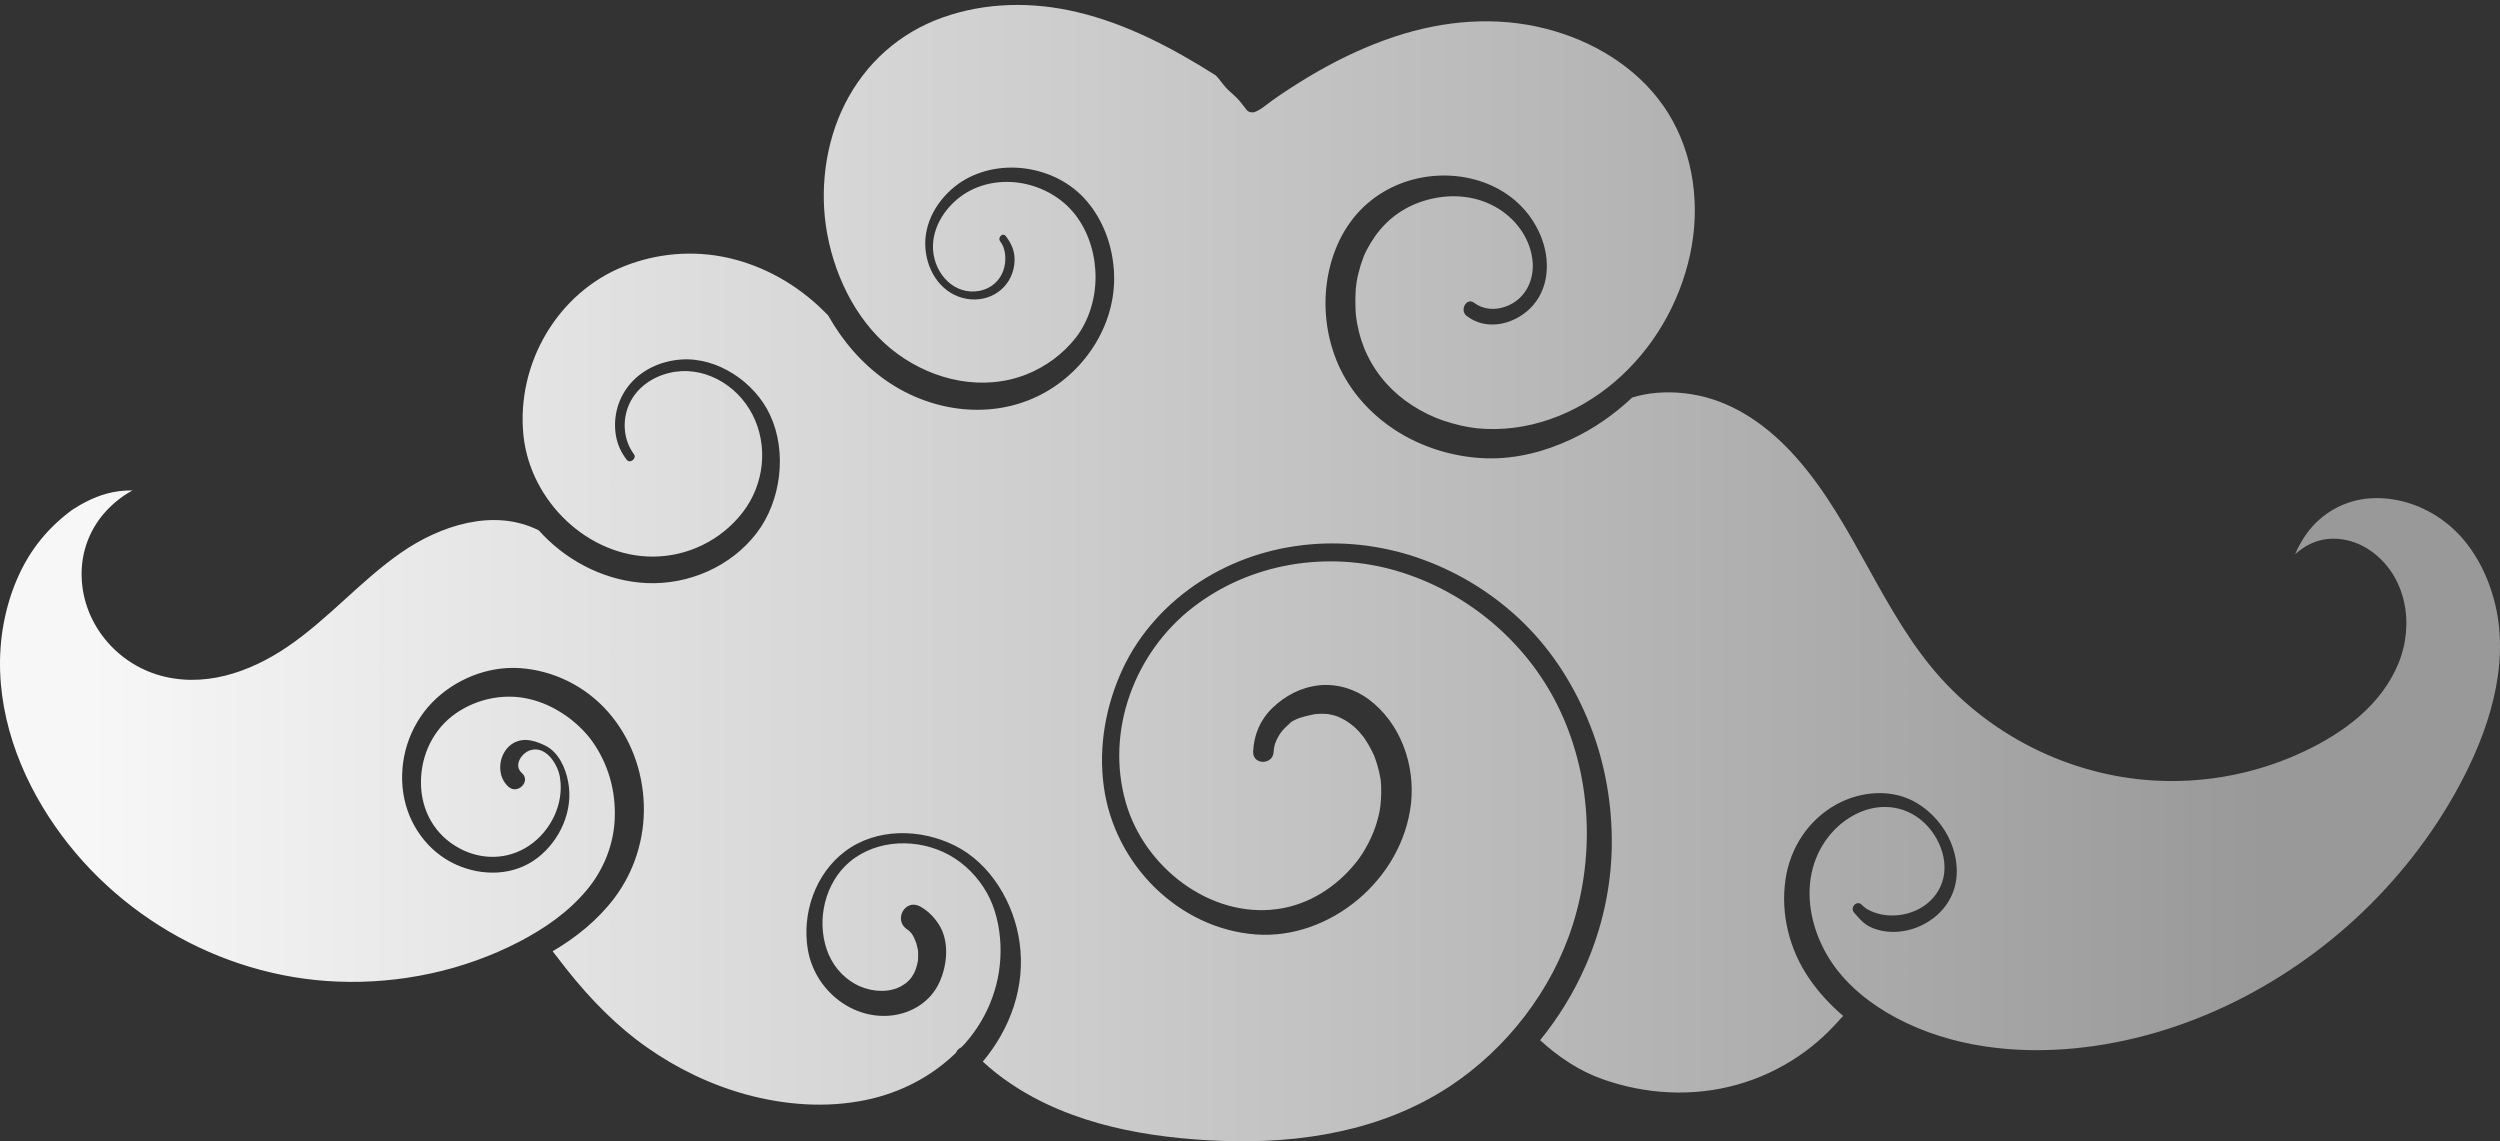 <svg width="276" height="126" viewBox="0 0 276 126" fill="none" xmlns="http://www.w3.org/2000/svg">
<rect x="0" y="0" width="276" height="126" fill="#333333" stroke="none"/>
<path d="M271.983 85.816C269.148 91.334 265.387 96.298 260.961 100.567C252.041 109.148 240.189 114.949 227.922 115.828C221.2 116.311 214.161 115.275 208.256 111.758C205.628 110.183 203.235 108.084 201.673 105.375C200.138 102.723 199.363 99.447 199.999 96.397C200.608 93.49 202.489 90.993 205.13 89.759C207.744 88.54 210.704 88.979 212.723 91.121C214.479 92.993 215.378 95.929 214.009 98.298C212.861 100.283 210.565 101.219 208.38 101.049C207.467 100.978 206.195 100.61 205.545 99.9C205.02 99.319 204.176 100.184 204.701 100.766C205.144 101.262 205.517 101.744 206.084 102.113C206.596 102.453 207.218 102.652 207.799 102.765C209.072 103.021 210.427 102.851 211.63 102.383C214.258 101.347 216.097 99.007 216.028 96.043C215.959 93.022 214.203 90.256 211.713 88.71C208.975 87.022 205.476 87.306 202.738 88.809C199.667 90.497 197.634 93.575 197.123 97.078C196.556 100.879 197.551 104.822 199.695 107.971C200.774 109.559 202.06 110.935 203.484 112.155C203.208 112.439 202.959 112.751 202.668 113.048C202.226 113.531 201.769 113.999 201.285 114.438C200.414 115.247 199.488 115.97 198.506 116.637C196.431 118.027 194.177 119.076 191.798 119.743C186.889 121.119 181.689 120.835 176.903 119.133C174.359 118.24 172.035 116.679 170.03 114.836C172.049 112.353 173.75 109.588 175.036 106.652C176.876 102.453 177.872 98 177.941 93.39C177.996 88.837 177.208 84.256 175.534 80.029C173.875 75.831 171.455 71.973 168.26 68.825C165.12 65.733 161.359 63.364 157.279 61.846C149.189 58.811 139.881 59.449 132.524 64.187C128.859 66.555 125.788 69.874 123.921 73.902C122.068 77.916 121.252 82.427 121.861 86.838C123.023 95.433 130.117 102.51 138.623 103.163C146.796 103.773 154.817 97.121 155.772 88.738C156.256 84.398 154.596 79.817 151.125 77.221C149.548 76.044 147.557 75.448 145.607 75.661C143.587 75.888 141.886 76.81 140.476 78.157C139.134 79.448 138.429 81.122 138.346 82.98C138.291 84.483 140.559 84.483 140.614 82.98C140.642 82.27 140.918 81.618 141.306 81.022C141.471 80.767 141.637 80.583 141.873 80.342C142.011 80.2 142.163 80.058 142.315 79.93C142.357 79.888 142.536 79.732 142.509 79.732C143.214 79.278 143.919 79.108 144.777 78.923C144.874 78.909 145.136 78.852 145.192 78.838C145.233 78.838 145.524 78.81 145.607 78.81C145.814 78.796 146.021 78.796 146.229 78.81C146.326 78.81 146.436 78.824 146.533 78.824C146.561 78.824 146.589 78.824 146.602 78.824C146.602 78.824 146.616 78.824 146.644 78.838C147.017 78.909 147.391 78.994 147.75 79.136C147.764 79.136 147.806 79.164 147.847 79.178C147.916 79.207 147.985 79.249 148.054 79.278C148.276 79.391 148.511 79.519 148.732 79.661C149.354 80.058 149.908 80.554 150.489 81.306C150.502 81.32 150.502 81.32 150.502 81.32C150.502 81.334 150.516 81.349 150.53 81.363C150.585 81.434 150.627 81.505 150.682 81.576C150.807 81.774 150.931 81.973 151.056 82.171C151.291 82.568 151.498 82.98 151.692 83.391C151.692 83.405 151.844 83.788 151.858 83.845C151.927 84.043 151.996 84.242 152.051 84.441C152.19 84.909 152.3 85.377 152.383 85.845C152.383 85.859 152.397 85.987 152.425 86.058C152.425 86.128 152.439 86.256 152.439 86.27C152.452 86.483 152.48 86.696 152.48 86.909C152.494 87.376 152.494 87.859 152.452 88.327C152.439 88.54 152.425 88.752 152.397 88.965C152.397 88.965 152.328 89.405 152.328 89.447C152.245 89.901 152.134 90.369 151.996 90.809C151.553 92.298 150.71 93.958 149.728 95.192C147.529 97.943 144.445 99.915 140.96 100.369C133.588 101.347 126.355 95.773 124.295 88.625C121.999 80.639 125.304 72.016 131.666 67.08C138.042 62.13 146.561 60.783 154.195 63.024C161.801 65.265 168.44 70.725 172.008 77.987C175.645 85.391 176.115 94.184 173.653 102.028C171.344 109.361 166.31 115.828 159.976 119.984C152.535 124.849 143.587 126.282 134.888 125.955C126.895 125.657 118.348 124.211 111.558 119.615C110.479 118.892 109.455 118.084 108.501 117.204C111.544 113.573 113.231 108.907 112.567 104.099C111.972 99.702 109.372 95.319 105.403 93.348C101.642 91.475 96.773 91.376 93.302 93.986C90.025 96.44 88.489 100.837 89.195 104.893C89.969 109.318 94.118 112.651 98.53 112.098C100.729 111.814 102.762 110.552 103.716 108.439C104.574 106.552 104.822 104.014 103.716 102.17C103.191 101.305 102.458 100.553 101.572 100.071C99.941 99.177 98.599 101.56 100.134 102.595C100.203 102.638 100.231 102.666 100.259 102.68C100.314 102.723 100.355 102.765 100.411 102.808C100.452 102.851 100.66 103.092 100.674 103.092C100.757 103.234 100.839 103.375 100.909 103.517C100.922 103.546 100.936 103.56 100.936 103.574C101.005 103.744 101.075 103.914 101.144 104.085C101.144 104.099 101.213 104.34 101.227 104.397C101.282 104.581 101.31 104.765 101.351 104.95V104.978C101.351 105.077 101.365 105.177 101.365 105.276C101.365 105.503 101.351 105.716 101.351 105.943V105.999C101.337 106.084 101.324 106.184 101.296 106.269C101.254 106.467 101.213 106.652 101.144 106.85C101.116 106.935 101.088 107.021 101.061 107.106C101.047 107.134 101.033 107.162 101.033 107.177C100.936 107.403 100.812 107.616 100.687 107.815C100.674 107.829 100.618 107.9 100.604 107.928C100.577 107.957 100.549 107.999 100.521 108.042C100.397 108.184 100.259 108.325 100.106 108.453C100.093 108.481 100.065 108.496 100.065 108.496C100.065 108.496 100.051 108.496 100.051 108.51C99.954 108.581 99.858 108.637 99.761 108.708C99.553 108.836 99.332 108.978 99.097 109.063C97.7 109.644 95.833 109.432 94.395 108.623C92.929 107.815 91.809 106.425 91.269 104.808C90.135 101.489 91.103 97.433 93.786 95.163C96.843 92.596 101.393 92.525 104.795 94.397C106.537 95.362 107.948 96.808 108.944 98.553C109.912 100.255 110.368 102.34 110.451 104.297C110.617 108.354 109.179 112.226 106.51 115.233C106.385 115.375 106.247 115.502 106.122 115.63C105.86 115.743 105.638 115.97 105.528 116.24C102.776 118.906 99.36 120.651 95.626 121.431C91.242 122.353 86.636 121.998 82.335 120.821C78.435 119.743 74.715 117.956 71.382 115.601C68.049 113.261 65.145 110.269 62.6 107.063C62.061 106.382 61.535 105.701 61.01 105.021C63.596 103.503 65.975 101.588 67.814 99.163C70.027 96.227 71.188 92.582 71.078 88.866C70.967 85.065 69.598 81.391 67.109 78.569C64.619 75.746 61.106 74.016 57.4 73.76C53.86 73.519 50.209 74.994 47.719 77.547C45.175 80.171 43.971 83.916 44.525 87.575C45.036 90.993 47.221 94.028 50.305 95.433C53.223 96.766 56.764 96.723 59.378 94.681C61.826 92.766 63.333 89.476 62.724 86.313C62.434 84.753 61.66 83.036 60.194 82.313C59.544 81.987 58.755 81.703 58.022 81.689C57.22 81.689 56.515 82.001 55.976 82.625C54.966 83.817 54.925 85.788 56.142 86.866C57.151 87.76 58.645 86.242 57.621 85.348C56.667 84.511 57.552 83.164 58.506 82.838C60.208 82.256 61.563 84.299 61.812 85.788C62.31 88.724 60.802 91.759 58.41 93.362C56.072 94.936 53.168 94.979 50.706 93.646C48.023 92.199 46.488 89.518 46.474 86.412C46.461 83.348 47.844 80.469 50.347 78.739C52.712 77.108 55.657 76.555 58.285 77.136C59.848 77.491 61.093 78.072 62.434 78.98C63.513 79.718 64.688 80.838 65.407 81.873C67.164 84.37 67.98 87.277 67.869 90.327C67.772 93.177 66.666 96.014 64.771 98.269C62.724 100.723 60.097 102.524 57.317 103.971C51.163 107.162 44.165 108.637 37.291 108.368C24.167 107.872 11.623 100.567 4.708 89.093C1.085 83.093 -0.893 75.93 0.394 68.896C1.016 65.506 2.357 62.187 4.529 59.535C5.524 58.315 6.7 57.223 7.972 56.286C9.148 55.521 10.406 54.882 11.72 54.514C12.688 54.244 13.643 54.131 14.624 54.145C13.407 54.797 12.287 55.733 11.444 56.726C9.895 58.542 9.023 60.854 9.009 63.279C8.968 68.47 12.522 72.938 17.28 74.456C22.314 76.044 27.5 74.285 31.732 71.406C36.227 68.357 39.809 64.116 44.262 61.024C48.604 58.003 54.537 56.06 59.488 58.556C59.64 58.726 59.793 58.882 59.945 59.052C62.96 62.173 67.081 64.172 71.368 64.371C75.974 64.584 80.689 62.584 83.552 58.825C86.249 55.279 86.913 49.89 85.018 45.819C83.317 42.16 79.196 39.408 75.199 39.692C73.111 39.834 71.022 40.713 69.612 42.33C68.256 43.876 67.648 46.004 67.994 48.06C68.16 49.067 68.575 49.975 69.197 50.769C69.543 51.223 70.331 50.613 69.985 50.145C68.81 48.557 68.657 46.372 69.487 44.571C70.317 42.77 72.046 41.607 73.899 41.167C77.578 40.288 81.326 42.401 83.054 45.734C84.866 49.223 84.368 53.492 81.989 56.57C79.611 59.648 75.932 61.435 72.101 61.449C64.979 61.478 58.548 55.393 57.787 48.06C56.985 40.103 61.59 32.317 68.865 29.409C72.516 27.948 76.513 27.608 80.358 28.459C84.341 29.352 87.992 31.423 90.924 34.316C91.09 34.487 91.255 34.657 91.421 34.813C93.026 37.664 95.183 40.174 97.852 42.032C102.9 45.535 109.594 46.401 115.084 43.479C119.98 40.869 123.396 35.494 122.967 29.749C122.76 26.984 121.778 24.317 119.994 22.218C118.224 20.133 115.72 18.927 113.065 18.587C110.548 18.275 107.865 18.814 105.777 20.317C103.564 21.92 101.932 24.573 102.167 27.438C102.375 30.104 104.076 32.558 106.759 32.997C109.248 33.409 111.627 31.863 111.972 29.239C112.138 28.005 111.779 27.012 111.032 26.062C110.686 25.622 110.092 26.246 110.437 26.672C111.101 27.523 111.115 28.927 110.755 29.905C110.327 31.069 109.359 31.863 108.169 32.104C105.417 32.643 103.204 30.317 103.011 27.608C102.831 24.941 104.615 22.488 106.772 21.225C108.736 20.076 111.143 19.821 113.328 20.332C115.513 20.842 117.56 22.09 118.901 23.963C120.284 25.877 120.962 28.274 120.948 30.657C120.934 32.997 120.215 35.394 118.791 37.252C117.366 39.082 115.43 40.5 113.314 41.337C108.557 43.209 103.177 42.061 99.069 39.054C94.893 36.004 92.293 30.983 91.338 25.892C90.439 21.126 91.076 15.864 93.261 11.51C95.543 6.971 99.304 3.638 104.007 1.95C108.792 0.234 114.005 0.163 118.929 1.34C124.378 2.631 129.412 5.283 134.142 8.276C134.183 8.29 134.211 8.318 134.238 8.347C134.64 8.744 134.93 9.212 135.303 9.637C135.691 10.063 136.161 10.418 136.548 10.815C136.949 11.226 137.281 11.694 137.641 12.148C137.82 12.375 138.208 12.46 138.484 12.375C139.203 12.134 139.84 11.524 140.462 11.084C141.098 10.63 141.762 10.191 142.412 9.765C143.74 8.9 145.081 8.091 146.464 7.34C149.202 5.85 152.065 4.602 155.039 3.709C160.487 2.092 166.241 1.808 171.731 3.468C176.668 4.943 181.343 7.964 184.15 12.46C187.027 17.07 187.732 22.8 186.584 28.104C185.395 33.579 182.477 38.543 178.273 42.146C174.027 45.777 168.55 47.833 163.046 47.28C162.534 47.223 161.912 47.124 161.276 46.982C160.626 46.826 159.976 46.642 159.326 46.429C158.136 46.018 157.044 45.479 155.91 44.755C153.78 43.38 152.079 41.536 150.931 39.167C150.779 38.841 150.654 38.572 150.599 38.416C150.489 38.132 150.392 37.848 150.295 37.565C150.087 36.926 149.935 36.288 149.811 35.636C149.783 35.48 149.756 35.338 149.742 35.182C149.742 35.139 149.7 34.827 149.7 34.827C149.673 34.529 149.645 34.231 149.645 33.919C149.617 33.267 149.631 32.6 149.673 31.934C149.728 31.366 149.783 30.955 149.949 30.246C150.101 29.608 150.295 28.983 150.53 28.374C150.876 27.48 151.636 26.232 152.3 25.438C153.794 23.636 155.744 22.473 158.04 21.949C160.211 21.438 162.617 21.608 164.636 22.601C166.96 23.721 168.827 25.948 169.173 28.601C169.505 31.125 168.163 33.437 165.674 34.004C164.678 34.231 163.585 34.061 162.756 33.437C161.912 32.785 161.096 34.246 161.926 34.884C164.069 36.529 167.015 35.877 168.882 34.09C171.081 31.976 171.206 28.657 170.058 25.948C167.72 20.459 161.497 18.417 156.103 19.793C153.324 20.502 150.807 22.133 149.092 24.502C147.322 26.927 146.423 30.005 146.34 33.026C146.257 36.075 147.017 39.238 148.566 41.848C150.157 44.543 152.535 46.727 155.232 48.202C157.97 49.691 161.055 50.514 164.152 50.599C167.375 50.684 170.542 49.861 173.46 48.5C175.922 47.351 178.19 45.777 180.195 43.89C180.596 43.763 181.011 43.663 181.412 43.578C183.39 43.181 185.533 43.252 187.497 43.663C191.771 44.557 195.38 47.223 198.284 50.486C204.826 57.847 207.772 67.775 214.438 75.051C220.91 82.115 230.204 86.199 239.636 86.228C244.697 86.242 249.717 85.15 254.323 82.98C258.679 80.937 262.911 77.859 264.806 73.193C266.576 68.853 265.636 63.534 261.708 60.797C259.993 59.591 257.697 59.095 255.692 59.79C254.835 60.088 254.06 60.57 253.382 61.18C253.714 60.4 254.115 59.676 254.586 59.01C256.217 56.684 258.79 55.237 261.57 55.024C264.571 54.797 267.572 55.804 269.964 57.648C272.44 59.549 274.155 62.385 275.095 65.378C277.308 72.257 275.151 79.661 271.983 85.816Z" fill="url(#paint0_linear)"/>
<defs>
<linearGradient id="paint0_linear" x1="9.67" y1="63.272" x2="250.386" y2="63.272" gradientUnits="userSpaceOnUse">
<stop stop-color="#F7F7F7"/>
<stop offset="1" stop-color="#999999"/>
</linearGradient>
</defs>
</svg>

